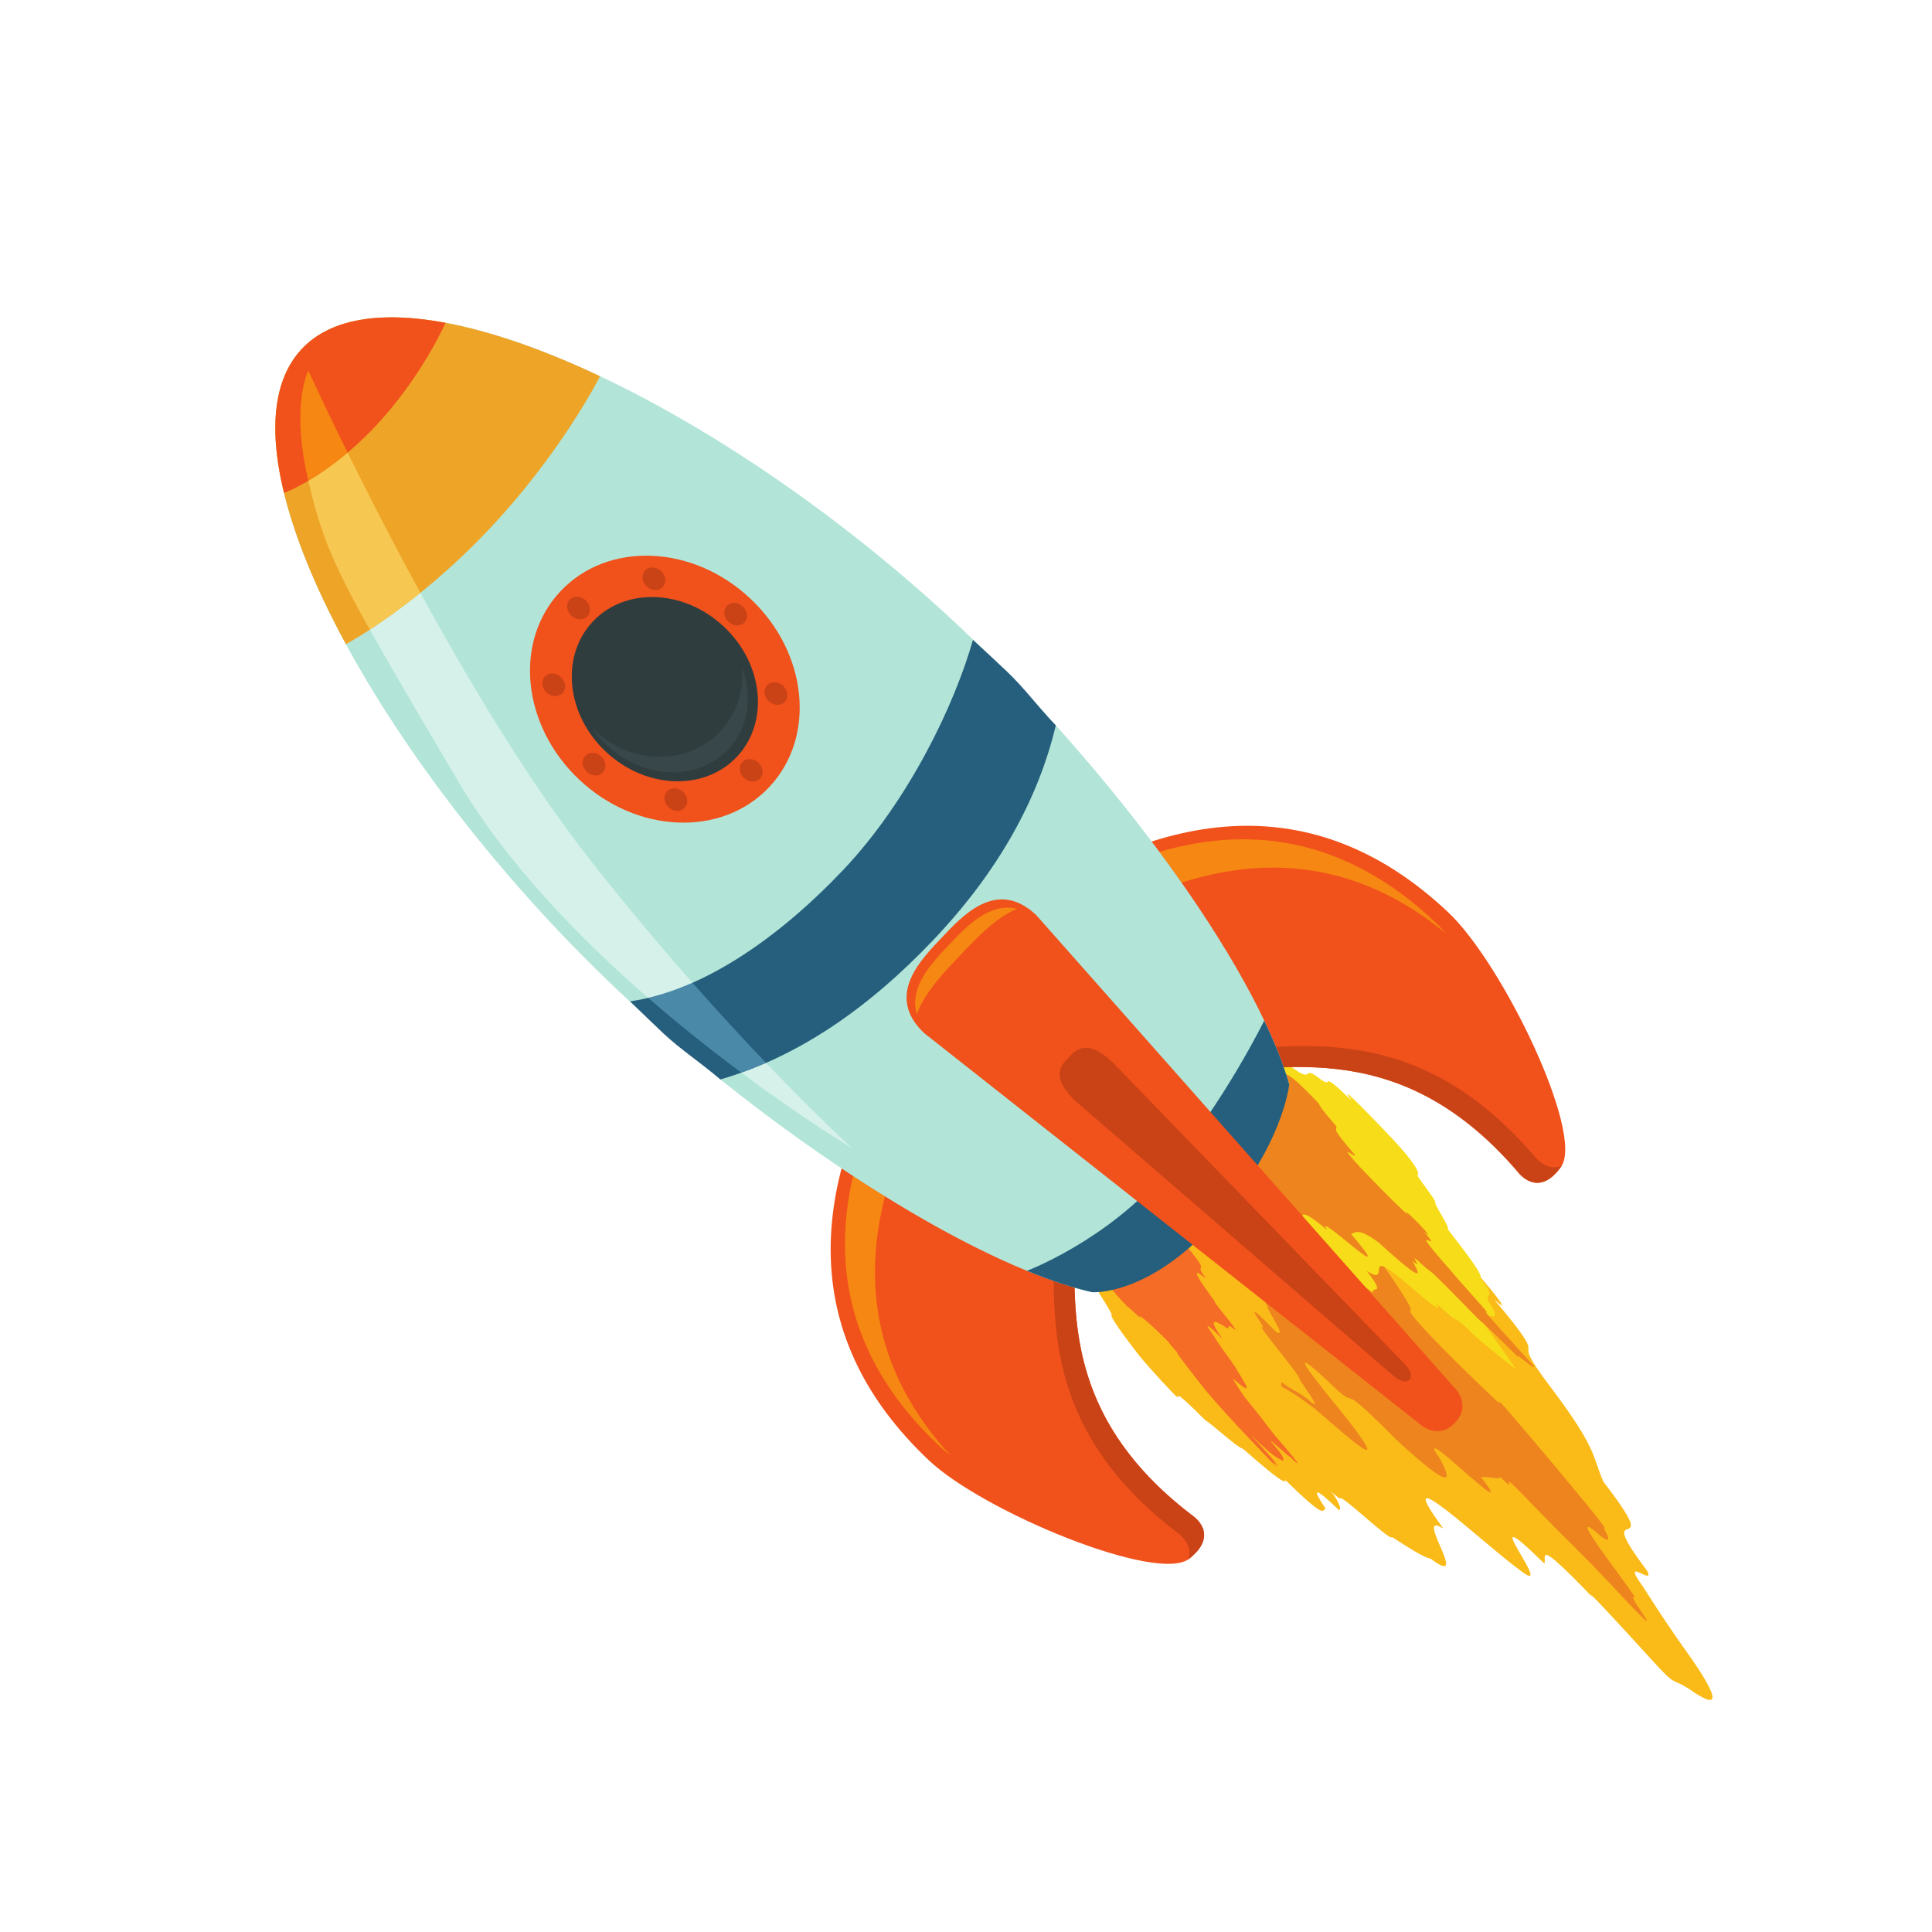 <svg xmlns="http://www.w3.org/2000/svg" xmlns:xlink="http://www.w3.org/1999/xlink" width="500" zoomAndPan="magnify" viewBox="0 0 375 375" height="500" preserveAspectRatio="xMidYMid meet" version="1.0"><path fill="#fabb18" d="M 278.977 238.375 C 282.465 242.102 296.07 257.672 289.988 252.188 C 302.617 267.227 291.484 256.75 301.023 269.305 C 310.125 281.375 309.047 282.625 311.211 287.586 C 324.012 304.215 308.281 289.68 319.699 304.887 C 321.414 308.113 314.258 301.582 318.91 307.977 C 321.609 312.234 324.496 316.652 328.598 322.344 C 335.004 331.754 332.246 330.863 328.102 328 C 324.172 325.375 325.75 327.871 320.438 321.996 C 315.258 316.277 306.457 306.773 309.363 310.289 C 297.707 298.141 300.227 302.219 299.77 303.5 C 284.578 288.617 303.223 311.328 294.766 304.578 C 287.934 299.602 269.043 281.652 280.16 296.703 C 274.062 292.855 285.855 308.715 277.703 302.547 C 276.172 302.246 273.047 300.164 270.207 298.348 C 270.008 299.418 259.789 289.434 260.109 290.93 C 257.391 289.086 245.367 276.957 248.555 281.406 C 250.047 283.98 238.07 271.68 244.254 279.172 C 238.164 273.887 240.199 276.973 239.227 276.008 C 223.484 258.879 227.957 263.406 225.199 259.555 C 221.711 254.898 220.613 252.414 218.016 247.895 C 218.344 244.922 210.953 231.926 210.664 225.684 C 210.375 219.441 212.172 214.453 215.828 210.992 C 219.484 207.527 224.551 206.023 230.73 206.688 C 236.906 207.355 244.203 210.188 252.344 215.402 C 258.414 218.348 271.176 230.098 278.977 238.375 " fill-opacity="1" fill-rule="nonzero"/><path fill="#ee841e" d="M 252.203 224.375 C 253.156 225.219 256.887 230.488 265.324 241.184 C 270.555 248.367 274.793 254.727 273.68 254.367 C 273.406 254.934 278.699 260.777 291.164 272.551 C 290.012 270.543 292.48 273.527 302.133 284.957 C 305.809 289.414 312.875 297.734 311.266 296.621 C 312.281 298.387 312.828 299.727 310.723 298.188 C 303.223 291.496 314.078 305.086 317.441 310.117 C 314.465 308.203 326.824 322.793 312.945 307.828 C 305.445 299.91 304.707 299.492 298.43 293.059 C 288.352 282.457 296.031 291.398 291.246 286.738 C 290.688 287.285 288.656 286.461 287.5 286.75 C 295.816 297.441 273.551 274.738 279.375 282.945 C 281.957 287.609 282.051 289.621 270.969 279.398 C 259.766 268.074 263.633 273.289 259.809 270.059 C 252.582 263.109 250.945 262.277 257.047 269.926 C 273.004 289.348 262.441 279.621 255.27 273.496 C 249.836 269.273 248.109 269.012 245.219 267.277 C 238.242 261.059 228.891 252.043 232.309 256.789 C 235.832 261.391 220.438 244.656 222.973 247.117 C 223.215 247.07 215.512 237.82 216.617 237.855 C 213.32 231.887 211.836 226.387 211.816 221.773 C 211.801 217.156 213.254 213.426 215.836 210.988 C 219.699 207.328 223.758 205.301 229.367 206.875 C 234.977 208.453 242.141 213.629 252.203 224.375 " fill-opacity="1" fill-rule="nonzero"/><path fill="#fabb18" d="M 220.945 262.895 C 222.238 264.602 228.359 271.285 228.441 271.098 C 229.328 271.793 226.82 268.523 233.949 275.668 C 235.215 276.375 240.344 281.152 241.203 281.164 C 245.273 284.695 249.77 288.613 249.477 287.27 C 257.852 295.438 256.445 292.863 257.344 292.891 C 254.898 289.25 254.484 287.91 259.871 293.086 C 260.629 293.18 259.551 290.574 257.488 288.488 C 253.238 284.004 258.004 289.031 255.469 285.738 C 257.105 287.031 252.547 281.227 250.48 277.949 C 252.133 278.758 252.023 277.414 250.652 274.578 C 250.988 273.609 247.945 268.812 248.855 268.324 C 251.121 270.07 251.566 269.809 253.941 271.664 C 257.391 274.707 252.809 268.934 252.137 267.473 C 252.559 267.211 242.828 255.82 245.188 257.723 C 245.418 257.297 239.77 250.434 247.766 258.582 C 250 259.797 245.527 253.793 246.039 253.496 C 244.246 250.672 242.438 248.078 242.348 247.688 C 236.418 240.809 238.312 242.766 236.332 240.723 C 233.949 238.242 232.461 236.977 230.621 235.543 C 223.262 229.793 217.016 228.645 213.078 231.441 C 211.109 232.84 209.965 235.051 209.77 237.957 C 209.57 240.871 209.93 244.055 212.141 248.672 C 212.574 250.242 216.441 255.434 215.691 255.387 C 216.266 256.789 219.059 260.445 220.945 262.895 " fill-opacity="1" fill-rule="nonzero"/><path fill="#f46c25" d="M 214.949 249.215 C 217.082 251.738 216.48 251.16 218.973 253.758 C 218.656 253.363 220 254.617 221.309 255.801 C 220.477 254.5 223.645 257.285 226.426 260.102 C 229.434 263.223 224.562 258.094 228.492 262.496 C 228.145 262.352 229.879 264.609 233.102 268.707 C 234.133 270.152 237.875 274.301 240.207 276.812 C 243.84 280.707 250.078 287.23 247.055 283.832 C 246.645 283.203 251.223 287.789 242.832 278.551 C 247.906 283.453 247.82 282.777 249.109 283.625 C 248.93 282.91 249.703 283.27 246.824 279.953 C 245.965 278.738 250.062 282.773 250.336 282.723 C 253.461 285.707 251.422 283.184 247.27 278.398 C 245.516 276.168 244.523 274.723 241.594 271.207 C 240.746 269.906 239.391 268.051 239.422 267.656 C 244.246 271.93 240.98 267.559 239.77 265.352 C 238.824 263.887 236.824 261.297 235.938 259.883 C 235.559 259.004 231.914 254.66 237.328 259.934 C 234.512 255.984 235.426 255.996 237.758 257.523 C 239.207 258.582 237.637 256.445 239.422 257.875 C 241.328 259.43 235.379 252.652 235.801 252.645 C 233.027 248.785 230.422 245.137 234.121 248.23 C 231.156 244.258 235.742 248.34 230.113 241.648 C 233.008 244.191 227.914 238.52 226.57 237.055 C 225.375 235.758 224.18 234.68 223.004 233.816 C 218.305 230.355 213.957 230.23 211.539 232.34 C 209.719 233.922 208.59 235.652 208.906 238.238 C 209.223 240.82 210.75 244.008 214.949 249.215 " fill-opacity="1" fill-rule="nonzero"/><path fill="#f7dc19" d="M 268.309 218.977 C 273.691 224.551 275.41 227.031 275.27 228.043 C 274.145 227.441 279.34 233.539 278.539 233.488 C 278.945 234.684 281.312 238.008 281.051 238.645 C 284.91 243.574 288.047 247.797 287.27 247.965 C 290.785 252.602 287.961 250.66 288.93 252.652 C 293.496 259.375 283.844 251.238 288.801 257.992 C 290.715 260.785 293.23 264.121 294.207 265.75 C 292.297 264.367 288.367 261.086 286.492 259.496 C 280.414 253.531 285.027 258.844 278.59 252.766 C 280.414 255.285 277.594 253.082 272.848 248.957 C 263.988 241.367 270.418 250.004 265.281 246.676 C 269.348 251.91 265.93 249.371 266.523 250.988 C 262.051 247.344 265.133 251.535 259.875 246.996 C 256.648 245.504 251.457 241.773 253.285 244.887 C 253.816 246.648 249.281 242.676 246.715 240.031 C 240.836 233.965 236.156 228.062 237.25 227.344 C 235.25 223.414 234.379 219.836 234.492 216.754 C 234.617 213.672 235.73 211.09 237.723 209.148 C 238.711 208.184 239.863 207.434 241.148 206.926 C 240.887 204.809 245.723 208.086 245.395 206.129 C 247.324 206.508 249.836 207.633 250.344 206.844 C 255.293 210.66 252.547 206.637 255.895 209.16 C 259.516 211.969 255.273 206.789 262.301 213.574 C 260.785 211.465 261.145 211.547 268.309 218.977 " fill-opacity="1" fill-rule="nonzero"/><path fill="#ee841e" d="M 255.445 213.625 C 256.965 215.18 254.645 213.137 259.297 218.504 C 259.906 219.668 257.59 217.945 263.012 224.184 C 263.25 225.031 258.91 221.035 264.234 226.762 C 261.805 224.328 259.035 221.457 267.914 230.602 C 271.613 234.359 273.875 236.5 272.98 235.215 C 275.18 237.133 278.883 241.176 276.363 239.043 C 281.16 244.527 271.59 235.359 281.727 246.77 C 282.535 247.898 290.012 255.977 288.512 254.703 C 287.129 253.555 293.266 260.227 297.629 265.043 C 298.484 266.488 293.914 262.242 294.648 263.395 C 291.234 260.035 289.18 258.066 287.715 256.668 C 288.145 257.242 286.062 255.16 282.434 251.422 C 275.344 244.234 278.891 248.184 275.191 244.668 C 273.34 243.066 276.535 246.789 274.137 244.746 C 275.262 246.809 277.469 250.211 267.613 241.176 C 263.73 238.355 263.203 239.148 262.25 239.52 C 272.633 251.688 254.578 234.285 257.617 238.762 C 250.938 233.125 253.73 237.266 251.805 236.344 C 247.836 233.281 250.117 236.566 244.055 230.902 C 241.102 228.367 239.172 226.215 237.879 224.211 C 236.59 222.207 235.934 220.352 235.508 218.418 C 234.672 214.539 235.617 211.199 237.723 209.148 C 238.77 208.125 239.824 207.301 240.965 206.793 C 243.59 207.828 242.598 205.32 244.703 206.301 C 244.238 204.609 247.848 207.418 249.379 208.352 C 250.453 208.816 251.453 209.504 255.445 213.625 " fill-opacity="1" fill-rule="nonzero"/><path fill="#f1511b" d="M 231.352 294.09 C 231.352 294.09 237.004 297.66 230.836 302.539 C 224.672 307.41 190.844 293.426 180.277 283.434 C 155.723 260.234 155.855 231.555 175.242 200.152 L 208.395 231.473 C 208.723 234.664 208.656 238.223 208.59 242.066 C 208.332 257.07 208.078 276.312 231.352 294.09 " fill-opacity="1" fill-rule="nonzero"/><path fill="#f68712" d="M 184.57 282.566 C 183.688 281.879 182.891 281.219 182.203 280.559 C 169.816 268.855 164.008 255.691 164.008 241.461 C 164.008 237.156 164.539 232.754 165.578 228.266 C 167.652 229.629 169.723 230.945 171.773 232.219 C 170.484 237.238 169.828 242.152 169.828 246.941 C 169.828 259.785 174.559 271.746 184.57 282.566 " fill-opacity="1" fill-rule="nonzero"/><path fill="#ca4316" d="M 228.414 297.418 C 198.34 274.387 205.895 249.281 204.305 233.09 L 204.031 227.348 L 208.395 231.473 C 210.008 247.133 202.121 271.762 231.352 294.09 C 231.352 294.09 237.004 297.66 230.836 302.539 L 230.695 302.629 C 231.672 299.5 228.414 297.418 228.414 297.418 " fill-opacity="1" fill-rule="nonzero"/><path fill="#f1511b" d="M 294.582 227.434 C 294.582 227.434 298.469 232.863 303.012 226.457 C 307.551 220.051 291.707 187.098 281.133 177.113 C 256.586 153.914 227.891 155.609 197.535 176.648 L 230.684 207.977 C 246.438 208.727 270.648 199.523 294.582 227.434 " fill-opacity="1" fill-rule="nonzero"/><path fill="#f68712" d="M 280.695 181.23 C 265.012 168.27 247.672 165.469 229.348 171.32 C 227.957 169.34 226.523 167.355 225.043 165.355 C 244.254 159.703 262.355 163.66 278.566 178.977 C 279.254 179.629 279.969 180.391 280.695 181.23 " fill-opacity="1" fill-rule="nonzero"/><path fill="#ca4316" d="M 297.75 224.32 C 273.066 195.613 248.359 204.516 232.078 203.812 L 226.32 203.852 L 230.684 207.977 C 246.438 208.727 270.648 199.523 294.582 227.434 C 294.582 227.434 298.469 232.863 303.012 226.457 L 303.094 226.309 C 300.016 227.457 297.75 224.32 297.75 224.32 " fill-opacity="1" fill-rule="nonzero"/><path fill="#b2e5d8" d="M 211.98 250.816 C 188.012 245.332 148.855 219.555 120.062 192.352 C 73.109 147.98 40.219 87.078 58.633 67.676 C 77.031 48.266 139.762 77.715 186.719 122.086 C 215.504 149.293 243.441 186.906 250.238 210.488 L 211.98 250.816 " fill-opacity="1" fill-rule="nonzero"/><path fill="#255f7d" d="M 245.379 198.102 C 247.488 202.523 249.141 206.688 250.238 210.488 C 250.238 210.488 249.031 222.672 235.91 237.188 C 222.801 251.711 211.98 250.816 211.98 250.816 C 208.121 249.938 203.863 248.516 199.32 246.664 C 199.32 246.664 214.992 240.77 226.32 227.348 C 237.652 213.926 245.379 198.102 245.379 198.102 " fill-opacity="1" fill-rule="nonzero"/><path fill="#eea427" d="M 67.137 125.031 C 53.543 100 48.848 77.98 58.633 67.676 C 68.406 57.363 90.688 60.844 116.469 73.023 C 116.469 73.023 109.055 87.832 94.715 102.949 C 80.363 118.078 67.137 125.031 67.137 125.031 " fill-opacity="1" fill-rule="nonzero"/><path fill="#f1511b" d="M 55.137 95.695 C 52.164 83.555 52.961 73.648 58.633 67.676 C 64.289 61.703 74.16 60.367 86.473 62.656 C 86.473 62.656 81.824 73.293 72.668 82.945 C 63.508 92.605 55.137 95.695 55.137 95.695 " fill-opacity="1" fill-rule="nonzero"/><path fill="#f1511b" d="M 275.434 276.281 C 275.434 276.281 278.984 279.762 282.41 276.156 C 285.832 272.551 282.164 269.195 282.164 269.195 L 201.133 177.621 C 193.418 170.324 186.719 177.871 182.781 182.012 C 178.855 186.16 171.672 193.25 179.391 200.535 L 275.434 276.281 " fill-opacity="1" fill-rule="nonzero"/><path fill="#f68712" d="M 197.371 176.391 C 193.086 178.215 189.172 182.484 186.387 185.414 C 183.602 188.352 179.539 192.492 177.945 196.859 C 177.723 196.117 177.621 195.383 177.621 194.66 C 177.621 190.141 181.633 186.098 184.223 183.367 C 187.223 180.211 191.883 175.047 197.371 176.391 " fill-opacity="1" fill-rule="nonzero"/><path fill="#f1511b" d="M 149.285 152.793 C 158.457 143.082 156.82 126.691 145.641 116.188 C 134.469 105.672 117.977 105.023 108.812 114.742 C 99.637 124.449 101.277 140.844 112.453 151.352 C 123.629 161.863 140.129 162.504 149.285 152.793 " fill-opacity="1" fill-rule="nonzero"/><path fill="#2f3d3f" d="M 143.02 146.902 C 149.344 140.199 148.219 128.883 140.504 121.633 C 132.785 114.379 121.402 113.926 115.078 120.633 C 108.754 127.34 109.879 138.652 117.59 145.902 C 125.309 153.156 136.691 153.605 143.02 146.902 " fill-opacity="1" fill-rule="nonzero"/><path fill="#37474a" d="M 117.656 144.555 C 116.5 143.469 115.523 142.281 114.691 141.035 C 114.926 141.277 115.148 141.531 115.395 141.766 C 122.59 148.527 133.527 148.594 139.824 141.922 C 143.059 138.496 144.43 133.961 144.035 129.445 C 146.145 135.086 145.34 141.27 141.355 145.488 C 135.457 151.734 124.852 151.316 117.656 144.555 " fill-opacity="1" fill-rule="nonzero"/><path fill="#ca4316" d="M 117.02 149.934 C 117.797 149.117 117.656 147.727 116.711 146.84 C 115.766 145.949 114.375 145.895 113.594 146.719 C 112.824 147.535 112.957 148.922 113.906 149.809 C 114.852 150.699 116.246 150.762 117.02 149.934 " fill-opacity="1" fill-rule="nonzero"/><path fill="#ca4316" d="M 144.496 120.816 C 145.273 119.996 145.137 118.609 144.188 117.723 C 143.242 116.832 141.852 116.777 141.074 117.602 C 140.301 118.418 140.438 119.809 141.383 120.699 C 142.328 121.582 143.727 121.637 144.496 120.816 " fill-opacity="1" fill-rule="nonzero"/><path fill="#ca4316" d="M 110.887 119.5 C 111.832 120.391 113.23 120.445 114.004 119.625 C 114.777 118.805 114.641 117.418 113.699 116.527 C 112.754 115.637 111.359 115.586 110.582 116.406 C 109.809 117.223 109.941 118.609 110.887 119.5 " fill-opacity="1" fill-rule="nonzero"/><path fill="#ca4316" d="M 144.402 151.008 C 145.344 151.891 146.738 151.949 147.512 151.129 C 148.289 150.309 148.148 148.922 147.211 148.039 C 146.262 147.145 144.871 147.086 144.098 147.914 C 143.316 148.734 143.457 150.113 144.402 151.008 " fill-opacity="1" fill-rule="nonzero"/><path fill="#ca4316" d="M 107.699 135.113 C 108.914 135.152 109.809 134.215 109.691 133.008 C 109.566 131.805 108.484 130.781 107.266 130.73 C 106.051 130.684 105.164 131.629 105.285 132.836 C 105.402 134.047 106.484 135.062 107.699 135.113 " fill-opacity="1" fill-rule="nonzero"/><path fill="#ca4316" d="M 150.832 136.801 C 152.043 136.852 152.938 135.906 152.812 134.695 C 152.691 133.492 151.609 132.469 150.395 132.422 C 149.176 132.375 148.289 133.316 148.402 134.523 C 148.527 135.738 149.605 136.754 150.832 136.801 " fill-opacity="1" fill-rule="nonzero"/><path fill="#ca4316" d="M 124.715 112.246 C 124.832 113.453 125.922 114.477 127.133 114.523 C 128.348 114.57 129.238 113.625 129.113 112.422 C 129 111.211 127.914 110.191 126.695 110.141 C 125.48 110.094 124.59 111.039 124.715 112.246 " fill-opacity="1" fill-rule="nonzero"/><path fill="#ca4316" d="M 128.977 155.113 C 129.102 156.324 130.184 157.344 131.402 157.391 C 132.613 157.438 133.5 156.492 133.383 155.285 C 133.262 154.074 132.18 153.059 130.965 153.008 C 129.746 152.965 128.863 153.906 128.977 155.113 " fill-opacity="1" fill-rule="nonzero"/><path fill="#255f7d" d="M 122.293 194.359 C 136.004 192.434 150.812 182.398 163.613 168.91 C 176.406 155.418 185.273 136.805 188.852 124.199 C 190.395 125.598 193.852 128.828 195.387 130.281 C 198.781 133.48 201.598 137.34 204.93 140.797 C 201.57 154.965 193.902 169.012 181.199 182.406 C 168.492 195.801 154.723 205.211 139.824 209.52 C 136.188 206.379 132.133 203.754 128.734 200.555 C 127.199 199.094 123.777 195.824 122.293 194.359 " fill-opacity="1" fill-rule="nonzero"/><path fill="#ca4316" d="M 270.062 266.707 C 270.062 266.707 272.449 268.992 273.574 267.805 C 274.699 266.617 272.281 264.371 272.281 264.371 L 215.957 206.191 C 210.828 201.352 208.703 203.91 207.402 205.277 C 206.117 206.648 203.664 208.906 208.789 213.746 L 270.062 266.707 " fill-opacity="1" fill-rule="nonzero"/><path fill="#d5f1ea" d="M 165.488 222.926 C 165.488 222.926 156.301 217.445 143.895 208.207 C 145.504 207.637 147.102 207 148.684 206.309 C 158.918 217.02 165.488 222.926 165.488 222.926 M 134.414 190.758 C 131.531 192.031 128.656 193.023 125.82 193.695 C 112.285 181.934 98.242 167.43 88.961 151.711 C 81.168 138.504 75.719 129.25 71.785 122.223 C 74.309 120.582 77.707 118.211 81.602 115.066 C 91.133 132.5 102.805 151.98 114.504 166.859 C 121.5 175.758 128.246 183.766 134.414 190.758 " fill-opacity="1" fill-rule="nonzero"/><path fill="#f6c852" d="M 81.602 115.066 C 77.707 118.211 74.309 120.582 71.785 122.223 C 63.977 108.262 62.16 103.105 59.844 93.316 C 61.934 92.082 64.57 90.309 67.469 87.855 C 71.168 95.34 76.016 104.852 81.602 115.066 " fill-opacity="1" fill-rule="nonzero"/><path fill="#f68712" d="M 67.469 87.855 C 64.57 90.309 61.934 92.082 59.844 93.316 C 58.688 88.406 58.301 84.395 58.301 81.223 C 58.301 74.879 59.844 71.914 59.844 71.914 C 59.844 71.914 62.691 78.188 67.469 87.855 " fill-opacity="1" fill-rule="nonzero"/><path fill="#4b89a9" d="M 148.684 206.309 C 147.102 207 145.504 207.637 143.895 208.207 C 138.336 204.07 132.137 199.18 125.82 193.695 C 128.656 193.023 131.531 192.031 134.414 190.758 C 139.652 196.699 144.48 201.906 148.684 206.309 " fill-opacity="1" fill-rule="nonzero"/></svg>